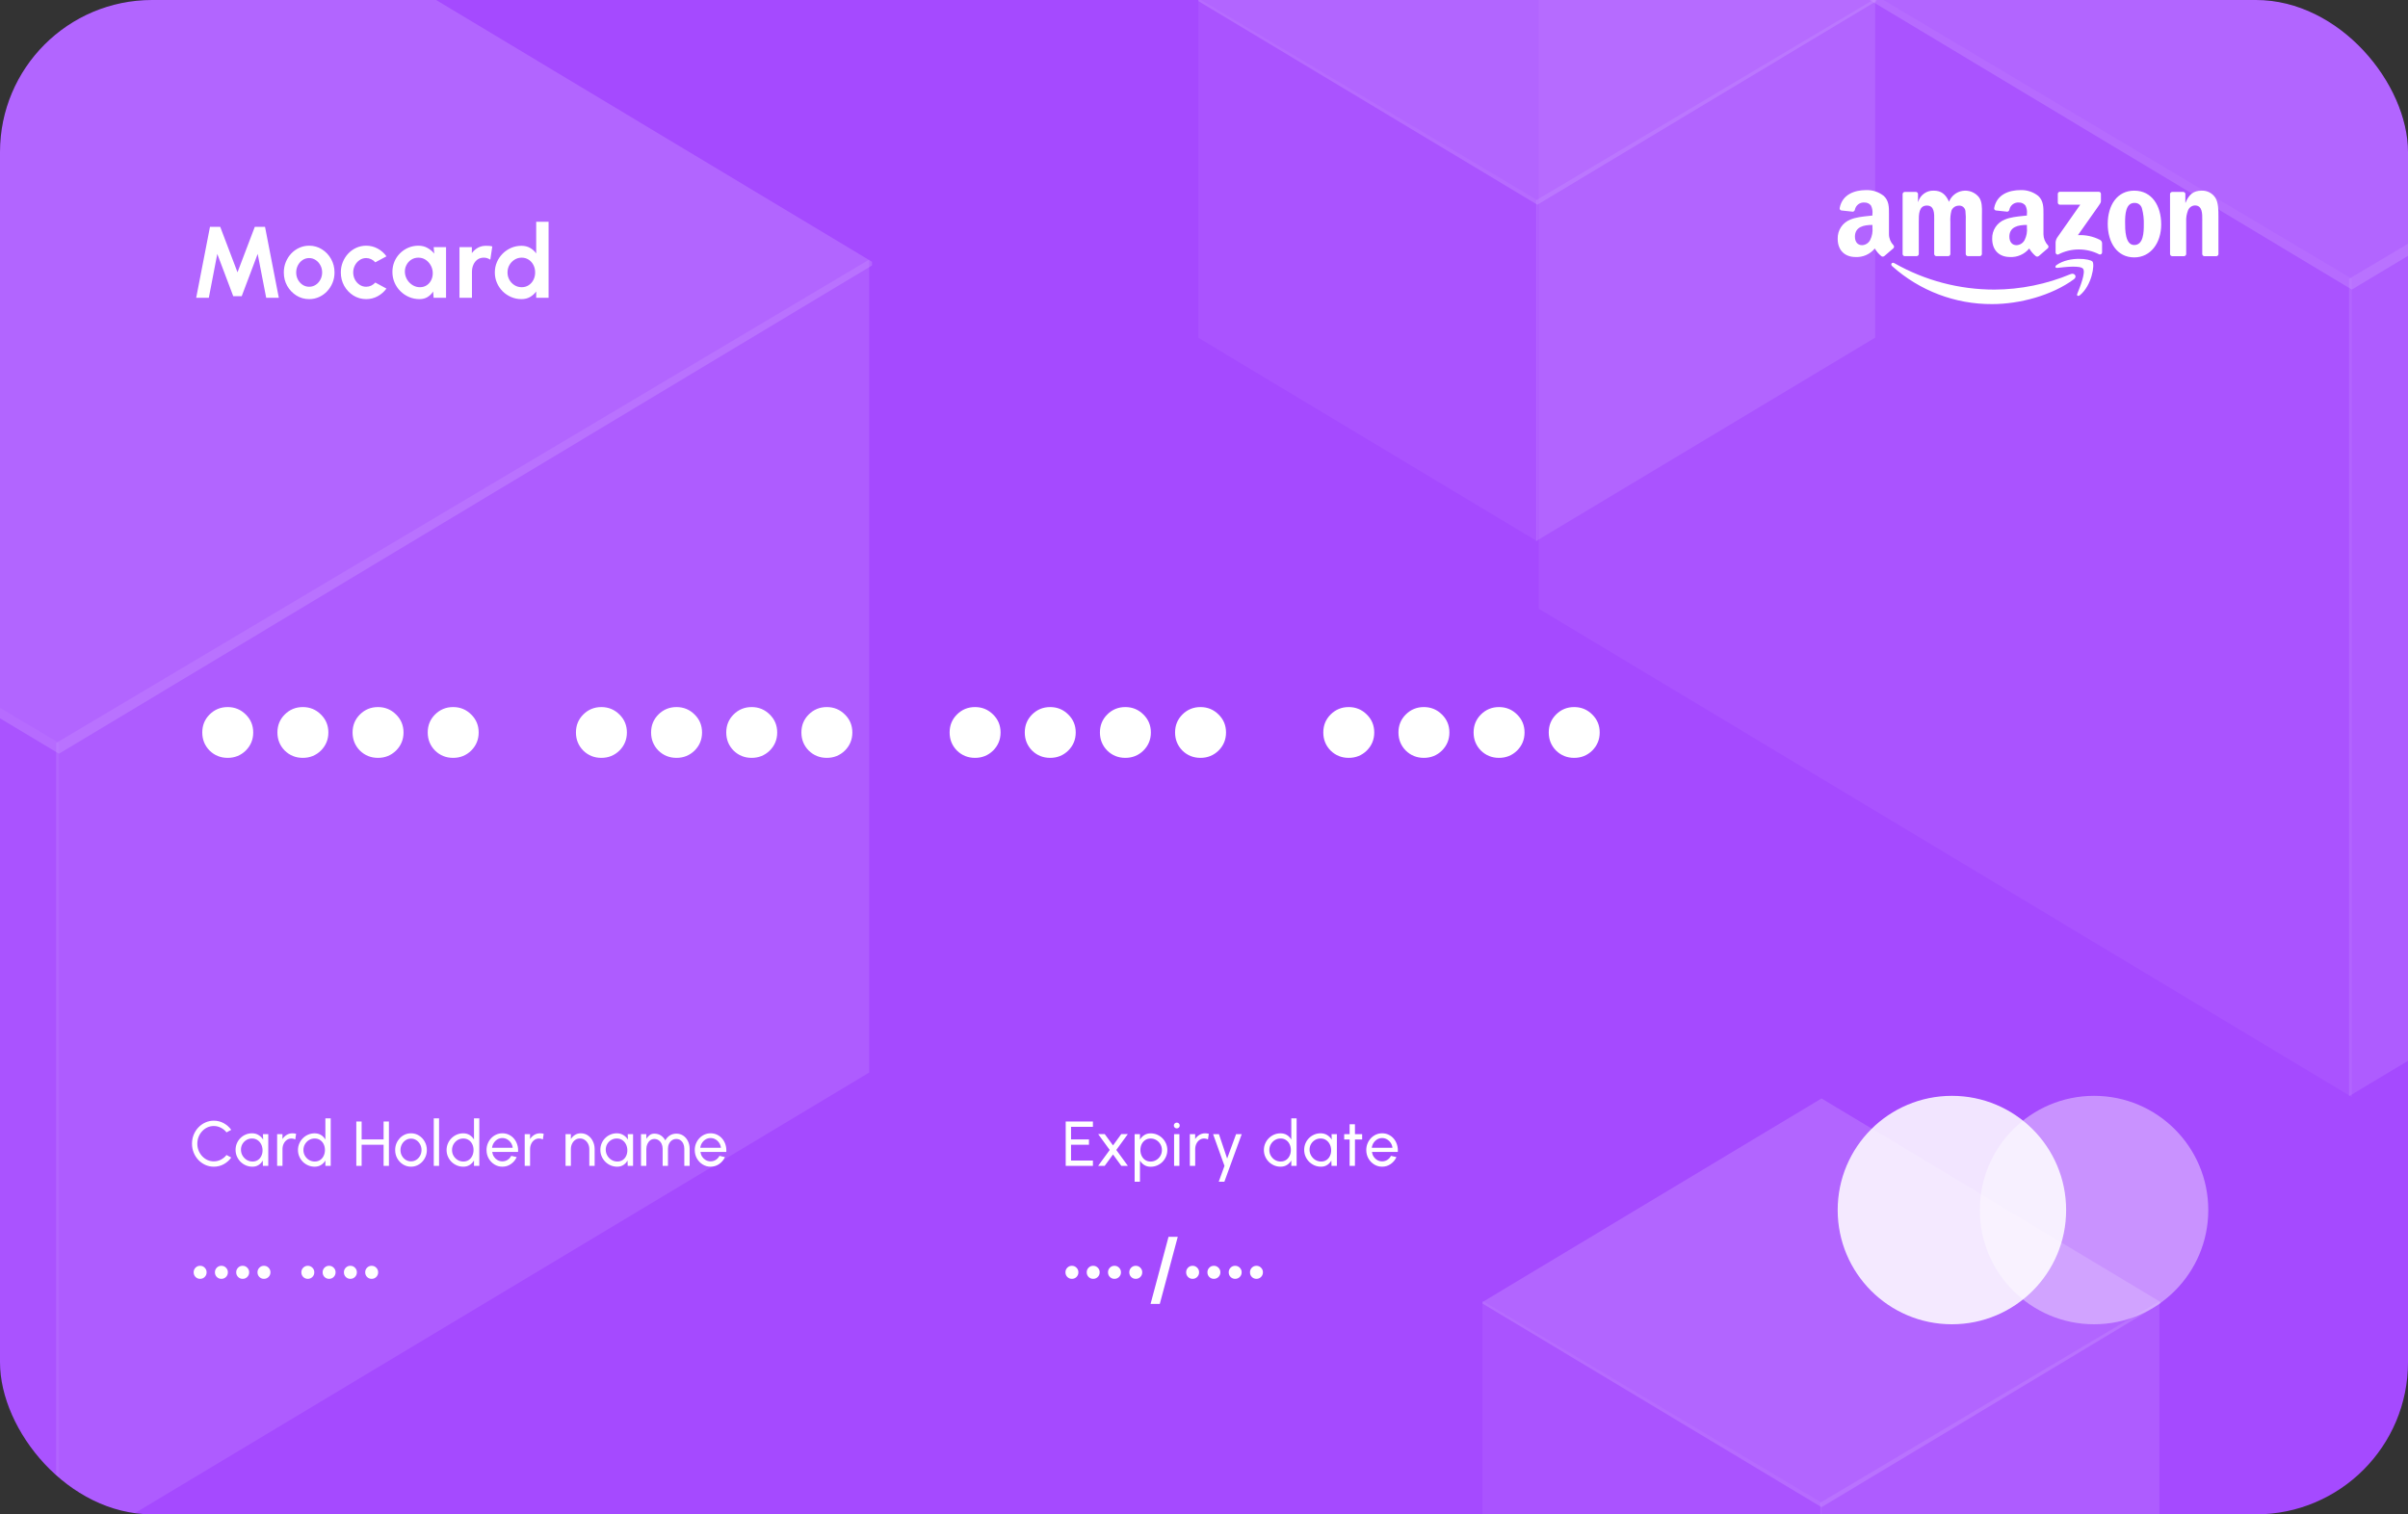 <svg width="380" height="239" viewBox="0 0 380 239" fill="none" xmlns="http://www.w3.org/2000/svg">
<rect x="0" y="0" width="380" height="239" fill="#333333" stroke="none"/>
<g clip-path="url(#clip0_1744_20674)">
<rect width="380" height="239" rx="24" fill="#A54AFF"/>
<g opacity="0.5">
<path opacity="0.1" d="M242.831 -32.361L371.137 44.009V173.138L242.831 96.076V-32.361Z" fill="white"/>
<path opacity="0.2" d="M498.993 -32.283L370.691 44.007V173L498.993 96.019V-32.283Z" fill="white"/>
<path opacity="0.3" d="M242.831 -31.938L371.137 -109L499.442 -31.938V-31.362L371.137 45.7L242.831 -31.362V-31.938Z" fill="white"/>
<path opacity="0.1" d="M-119 40.893L9.306 117.264V246.392L-119 169.33V40.893Z" fill="white"/>
<path opacity="0.2" d="M137.162 40.971L8.86 117.261V246.254L137.162 169.273V40.971Z" fill="white"/>
<path opacity="0.3" d="M-119 41.316L9.306 -35.746L137.611 41.316V41.893L9.306 118.955L-119 41.893V41.316Z" fill="white"/>
<path opacity="0.1" d="M189.111 -0.239L242.609 31.604V85.445L189.111 53.313V-0.239Z" fill="white"/>
<path opacity="0.2" d="M295.919 -0.207L242.423 31.603V85.387L295.919 53.289V-0.207Z" fill="white"/>
<path opacity="0.3" d="M189.111 -0.063L242.609 -32.194L296.106 -0.063V0.177L242.609 32.309L189.111 0.177V-0.063Z" fill="white"/>
<path opacity="0.1" d="M233.951 205.316L287.449 237.159V291L233.951 258.869V205.316Z" fill="white"/>
<path opacity="0.2" d="M340.759 205.348L287.263 237.158V290.942L340.759 258.844V205.348Z" fill="white"/>
<path opacity="0.3" d="M233.951 205.492L287.449 173.361L340.947 205.492V205.733L287.449 237.864L233.951 205.733V205.492Z" fill="white"/>
</g>
<path fill-rule="evenodd" clip-rule="evenodd" d="M314.896 35.853C314.541 36.394 314.362 37.031 314.383 37.678L314.381 37.675C314.381 39.596 315.597 40.556 317.163 40.562C317.744 40.595 318.324 40.491 318.856 40.257C319.389 40.024 319.859 39.667 320.228 39.217C320.505 39.69 320.867 40.109 321.295 40.451C321.365 40.489 321.443 40.505 321.522 40.497C321.6 40.489 321.675 40.458 321.735 40.408L321.738 40.411C322.111 40.086 322.784 39.497 323.162 39.184C323.194 39.153 323.22 39.115 323.239 39.073C323.257 39.032 323.267 38.987 323.267 38.941C323.268 38.896 323.26 38.851 323.243 38.808C323.227 38.766 323.201 38.728 323.17 38.695C322.73 38.232 322.482 37.62 322.474 36.982V34.101C322.474 34.007 322.474 33.913 322.475 33.82V33.819V33.819V33.819L322.475 33.817C322.481 32.709 322.486 31.697 321.653 30.922C320.86 30.29 319.866 29.964 318.853 30.003C317.084 30.003 315.106 30.656 314.695 32.83C314.686 32.873 314.686 32.919 314.695 32.963C314.705 33.006 314.723 33.048 314.748 33.084C314.774 33.12 314.808 33.151 314.846 33.174C314.884 33.197 314.927 33.212 314.972 33.218L316.772 33.41C316.856 33.396 316.933 33.356 316.992 33.295C317.05 33.234 317.087 33.155 317.098 33.072C317.17 32.737 317.362 32.44 317.636 32.236C317.911 32.032 318.251 31.935 318.592 31.963C318.791 31.953 318.99 31.992 319.171 32.076C319.352 32.16 319.51 32.285 319.633 32.444C319.839 32.857 319.918 33.322 319.861 33.78V34.016C319.684 34.036 319.499 34.055 319.308 34.074L319.307 34.074C318.332 34.174 317.209 34.289 316.364 34.658C315.764 34.895 315.25 35.313 314.896 35.853ZM290.516 35.856C290.162 36.396 289.982 37.033 290.001 37.679V37.679C290.001 39.597 291.221 40.556 292.786 40.562C293.367 40.596 293.948 40.491 294.481 40.258C295.014 40.024 295.484 39.667 295.853 39.217C296.13 39.691 296.491 40.109 296.92 40.451C296.989 40.489 297.067 40.506 297.145 40.499C297.224 40.491 297.298 40.46 297.359 40.409L297.365 40.412C297.735 40.087 298.408 39.5 298.79 39.186C298.822 39.154 298.848 39.116 298.866 39.074C298.884 39.032 298.893 38.987 298.893 38.941C298.894 38.896 298.885 38.85 298.868 38.808C298.851 38.766 298.826 38.727 298.793 38.695C298.352 38.233 298.102 37.621 298.094 36.982V34.101C298.094 34.004 298.094 33.907 298.095 33.811C298.101 32.705 298.107 31.695 297.276 30.922C296.482 30.29 295.488 29.964 294.474 30.003C292.705 30.003 290.732 30.656 290.316 32.83C290.307 32.873 290.308 32.919 290.317 32.962C290.326 33.006 290.344 33.047 290.37 33.083C290.396 33.119 290.429 33.15 290.467 33.173C290.505 33.196 290.547 33.211 290.591 33.218L292.399 33.41C292.482 33.395 292.558 33.355 292.615 33.294C292.673 33.233 292.71 33.155 292.72 33.072C292.793 32.737 292.985 32.44 293.26 32.236C293.535 32.032 293.875 31.935 294.216 31.963C294.416 31.953 294.614 31.992 294.795 32.076C294.977 32.16 295.135 32.286 295.258 32.444C295.462 32.857 295.54 33.322 295.483 33.78V34.018C295.301 34.039 295.11 34.059 294.913 34.079H294.913C293.942 34.18 292.826 34.296 291.985 34.662C291.384 34.899 290.872 35.316 290.516 35.856ZM336.799 30.089C334.109 30.089 332.618 32.386 332.617 35.334C332.618 38.268 334.089 40.623 336.799 40.624C339.402 40.624 341.052 38.329 341.052 35.437C341.059 32.443 339.562 30.089 336.799 30.089ZM327.805 46.375C328.229 45.331 329.17 42.987 328.726 42.418C328.289 41.858 325.861 42.141 324.711 42.275L324.652 42.281C324.309 42.322 324.259 42.024 324.565 41.812C326.562 40.418 329.835 40.821 330.215 41.29C330.594 41.758 330.118 45.025 328.24 46.578C328.161 46.65 328.061 46.693 327.955 46.701C327.807 46.702 327.723 46.577 327.806 46.373L327.805 46.375ZM298.6 42.007C298.273 41.713 298.565 41.312 298.96 41.544C303.77 44.276 309.206 45.709 314.736 45.703C318.87 45.684 322.959 44.853 326.772 43.256C327.363 43.01 327.854 43.647 327.278 44.071C323.787 46.629 318.728 47.992 314.37 47.992C308.554 48.024 302.933 45.891 298.6 42.007ZM335.356 35.037V35.072C335.356 36.244 335.356 38.669 336.799 38.669C338.245 38.669 338.314 36.675 338.308 35.459C338.339 34.611 338.245 33.763 338.03 32.943C337.971 32.669 337.816 32.425 337.593 32.257C337.37 32.088 337.093 32.006 336.814 32.025C335.445 32.026 335.356 33.876 335.356 35.035V35.037ZM292.722 37.358C292.722 38.157 293.137 38.696 293.851 38.696C294.121 38.685 294.383 38.601 294.609 38.454C294.835 38.306 295.018 38.101 295.137 37.858C295.436 37.251 295.558 36.571 295.486 35.897V35.499C294.14 35.496 292.72 35.782 292.72 37.355L292.722 37.358ZM317.095 37.358C317.095 38.158 317.513 38.696 318.228 38.696C318.498 38.684 318.759 38.6 318.984 38.453C319.21 38.306 319.392 38.1 319.512 37.858C319.811 37.251 319.932 36.571 319.861 35.898V35.499C318.513 35.496 317.093 35.782 317.093 37.355L317.095 37.358ZM347.643 40.338C347.702 40.392 347.779 40.425 347.859 40.43L349.728 40.434C349.813 40.434 349.896 40.405 349.962 40.35C350.028 40.295 350.072 40.218 350.087 40.134V34.163V34.16C350.087 33.243 350.087 31.97 349.6 31.21C349.366 30.85 349.043 30.556 348.662 30.36C348.28 30.164 347.854 30.071 347.426 30.09C346.144 30.09 345.411 30.71 344.893 32.006H344.864V30.557C344.843 30.482 344.801 30.416 344.741 30.368C344.681 30.32 344.607 30.293 344.53 30.29H342.807C342.719 30.287 342.634 30.317 342.567 30.374C342.501 30.431 342.458 30.511 342.447 30.598L342.449 40.085C342.451 40.175 342.487 40.261 342.549 40.325C342.612 40.389 342.697 40.426 342.786 40.43H344.634C344.68 40.431 344.726 40.423 344.77 40.407C344.814 40.39 344.853 40.365 344.887 40.333C344.921 40.301 344.948 40.263 344.967 40.22C344.986 40.178 344.996 40.132 344.998 40.085V34.981C344.962 34.367 345.063 33.752 345.295 33.182C345.382 32.965 345.531 32.779 345.722 32.644C345.914 32.51 346.14 32.433 346.373 32.424C347.554 32.424 347.542 33.711 347.533 34.725C347.532 34.812 347.531 34.897 347.531 34.979V40.13C347.544 40.21 347.583 40.283 347.643 40.338ZM310.544 40.426C310.455 40.421 310.371 40.383 310.309 40.32C310.247 40.256 310.211 40.172 310.209 40.083V35.055C310.236 34.461 310.219 33.867 310.158 33.276C310.12 33.023 309.983 32.795 309.779 32.642C309.574 32.489 309.317 32.424 309.065 32.46C308.824 32.467 308.59 32.544 308.393 32.682C308.195 32.821 308.043 33.014 307.953 33.237C307.799 33.83 307.741 34.444 307.781 35.055V40.083C307.78 40.129 307.77 40.175 307.752 40.217C307.733 40.259 307.706 40.297 307.672 40.329C307.639 40.361 307.6 40.386 307.557 40.403C307.514 40.419 307.468 40.427 307.422 40.426H305.565C305.476 40.422 305.392 40.385 305.33 40.321C305.267 40.257 305.231 40.172 305.229 40.083V35.055C305.229 34.949 305.231 34.837 305.233 34.723C305.248 33.7 305.268 32.441 304.08 32.441C302.795 32.441 302.797 33.847 302.799 34.931L302.799 35.055V40.084C302.798 40.13 302.788 40.175 302.769 40.218C302.751 40.26 302.724 40.298 302.691 40.329C302.657 40.361 302.618 40.386 302.575 40.403C302.531 40.419 302.486 40.427 302.44 40.426H300.579C300.495 40.423 300.415 40.391 300.354 40.333C300.293 40.276 300.254 40.198 300.246 40.115V30.63C300.247 30.584 300.257 30.539 300.276 30.497C300.294 30.455 300.321 30.417 300.354 30.385C300.388 30.353 300.427 30.328 300.47 30.312C300.513 30.295 300.559 30.287 300.605 30.288H302.338C302.424 30.29 302.505 30.324 302.567 30.383C302.63 30.442 302.669 30.521 302.676 30.607V31.844H302.708C302.863 31.321 303.188 30.864 303.632 30.546C304.075 30.228 304.611 30.067 305.156 30.088C306.32 30.088 307.05 30.648 307.569 31.844C307.745 31.393 308.037 30.995 308.415 30.692C308.793 30.39 309.244 30.192 309.723 30.119C310.202 30.046 310.691 30.1 311.142 30.277C311.593 30.454 311.99 30.746 312.291 31.125C312.795 31.808 312.779 32.757 312.765 33.654C312.762 33.804 312.76 33.952 312.76 34.098L312.758 40.083C312.757 40.129 312.746 40.175 312.727 40.217C312.709 40.259 312.682 40.297 312.649 40.329C312.615 40.361 312.576 40.386 312.533 40.403C312.49 40.419 312.444 40.427 312.398 40.426H310.544ZM324.388 38.467V39.844L324.386 39.842C324.388 39.928 324.422 40.009 324.48 40.072C324.539 40.136 324.618 40.175 324.703 40.184C324.744 40.184 324.785 40.173 324.821 40.153C325.819 39.64 326.925 39.371 328.047 39.37C329.168 39.368 330.275 39.634 331.274 40.144C331.324 40.165 331.379 40.172 331.433 40.166C331.487 40.16 331.538 40.141 331.583 40.11C331.627 40.079 331.664 40.038 331.688 39.99C331.713 39.941 331.725 39.887 331.724 39.833V38.385C331.72 38.276 331.688 38.17 331.63 38.078C331.573 37.985 331.492 37.91 331.396 37.859C330.321 37.304 329.118 37.047 327.91 37.115L331.081 32.622C331.376 32.218 331.543 31.965 331.543 31.771V30.608C331.544 30.561 331.535 30.516 331.517 30.473C331.499 30.431 331.473 30.392 331.44 30.359C331.407 30.327 331.367 30.302 331.324 30.286C331.281 30.269 331.235 30.262 331.188 30.264H325.08C325.035 30.262 324.989 30.27 324.947 30.287C324.904 30.304 324.866 30.329 324.833 30.361C324.801 30.394 324.776 30.432 324.759 30.474C324.742 30.517 324.734 30.562 324.736 30.608V31.965C324.735 32.011 324.743 32.057 324.761 32.099C324.778 32.142 324.805 32.18 324.838 32.212C324.871 32.244 324.91 32.27 324.953 32.285C324.996 32.302 325.042 32.309 325.088 32.306H328.281L324.612 37.536C324.446 37.817 324.368 38.141 324.388 38.467Z" fill="white"/>
<path opacity="0.4" d="M330.459 209C340.414 209 348.484 200.929 348.484 190.974C348.484 181.018 340.414 172.948 330.459 172.948C320.503 172.948 312.433 181.018 312.433 190.974C312.433 200.929 320.503 209 330.459 209Z" fill="white"/>
<path opacity="0.859" d="M308.026 209C317.982 209 326.052 200.929 326.052 190.974C326.052 181.018 317.982 172.948 308.026 172.948C298.071 172.948 290 181.018 290 190.974C290 200.929 298.071 209 308.026 209Z" fill="white"/>
<path d="M30.96 47L33.136 35.8H34.752L37.48 42.976L40.208 35.8H41.824L44 47H42.008L40.664 40.072L38.144 46.744H36.808L34.288 40.072L32.952 47H30.96ZM48.789 47.208C48.053 47.208 47.381 47.019 46.773 46.64C46.171 46.261 45.688 45.755 45.325 45.12C44.968 44.48 44.789 43.773 44.789 43C44.789 42.413 44.893 41.867 45.101 41.36C45.309 40.848 45.595 40.4 45.957 40.016C46.325 39.627 46.752 39.323 47.237 39.104C47.723 38.885 48.24 38.776 48.789 38.776C49.525 38.776 50.195 38.965 50.797 39.344C51.405 39.723 51.888 40.232 52.245 40.872C52.608 41.512 52.789 42.221 52.789 43C52.789 43.581 52.685 44.125 52.477 44.632C52.269 45.139 51.981 45.587 51.613 45.976C51.251 46.36 50.827 46.661 50.341 46.88C49.861 47.099 49.344 47.208 48.789 47.208ZM48.789 45.256C49.179 45.256 49.528 45.152 49.837 44.944C50.147 44.736 50.389 44.461 50.565 44.12C50.747 43.779 50.837 43.405 50.837 43C50.837 42.584 50.744 42.205 50.557 41.864C50.376 41.517 50.128 41.243 49.813 41.04C49.504 40.832 49.163 40.728 48.789 40.728C48.405 40.728 48.059 40.832 47.749 41.04C47.44 41.248 47.195 41.525 47.013 41.872C46.832 42.219 46.741 42.595 46.741 43C46.741 43.421 46.835 43.803 47.021 44.144C47.208 44.485 47.456 44.757 47.765 44.96C48.08 45.157 48.421 45.256 48.789 45.256ZM59.226 44.592L60.986 45.544C60.618 46.045 60.157 46.448 59.602 46.752C59.048 47.056 58.442 47.208 57.786 47.208C57.05 47.208 56.378 47.019 55.77 46.64C55.168 46.261 54.685 45.755 54.322 45.12C53.965 44.48 53.786 43.773 53.786 43C53.786 42.413 53.89 41.867 54.098 41.36C54.306 40.848 54.592 40.4 54.954 40.016C55.322 39.627 55.749 39.323 56.234 39.104C56.72 38.885 57.237 38.776 57.786 38.776C58.442 38.776 59.048 38.928 59.602 39.232C60.157 39.536 60.618 39.944 60.986 40.456L59.226 41.4C59.04 41.187 58.818 41.021 58.562 40.904C58.312 40.787 58.053 40.728 57.786 40.728C57.402 40.728 57.056 40.835 56.746 41.048C56.437 41.256 56.192 41.533 56.01 41.88C55.829 42.221 55.738 42.595 55.738 43C55.738 43.4 55.829 43.773 56.01 44.12C56.192 44.461 56.437 44.736 56.746 44.944C57.056 45.152 57.402 45.256 57.786 45.256C58.064 45.256 58.328 45.197 58.578 45.08C58.829 44.957 59.045 44.795 59.226 44.592ZM68.438 39H70.39V47H68.43L68.35 46.008C68.126 46.365 67.833 46.656 67.47 46.88C67.113 47.099 66.691 47.208 66.206 47.208C65.614 47.208 65.059 47.096 64.542 46.872C64.025 46.648 63.569 46.339 63.174 45.944C62.779 45.549 62.473 45.093 62.254 44.576C62.035 44.059 61.926 43.504 61.926 42.912C61.926 42.341 62.03 41.805 62.238 41.304C62.446 40.803 62.739 40.363 63.118 39.984C63.497 39.605 63.934 39.309 64.43 39.096C64.926 38.883 65.459 38.776 66.03 38.776C66.563 38.776 67.038 38.893 67.454 39.128C67.875 39.363 68.233 39.661 68.526 40.024L68.438 39ZM66.262 45.328C66.689 45.328 67.059 45.219 67.374 45C67.689 44.781 67.926 44.491 68.086 44.128C68.251 43.76 68.318 43.355 68.286 42.912C68.249 42.496 68.126 42.12 67.918 41.784C67.71 41.443 67.443 41.171 67.118 40.968C66.793 40.765 66.427 40.664 66.022 40.664C65.601 40.664 65.222 40.773 64.886 40.992C64.555 41.211 64.299 41.504 64.118 41.872C63.937 42.235 63.865 42.64 63.902 43.088C63.945 43.499 64.078 43.875 64.302 44.216C64.526 44.552 64.809 44.821 65.15 45.024C65.497 45.227 65.867 45.328 66.262 45.328ZM77.374 40.984C77.23 40.888 77.073 40.811 76.902 40.752C76.737 40.693 76.553 40.664 76.35 40.664C75.961 40.664 75.625 40.765 75.342 40.968C75.065 41.171 74.851 41.443 74.702 41.784C74.553 42.12 74.478 42.493 74.478 42.904V47H72.51V39H74.462V39.944C74.729 39.592 75.046 39.312 75.414 39.104C75.787 38.896 76.209 38.792 76.678 38.792C76.859 38.792 77.033 38.797 77.198 38.808C77.369 38.819 77.531 38.848 77.686 38.896L77.374 40.984ZM84.617 35H86.569V47H84.617V46C84.361 46.357 84.039 46.648 83.649 46.872C83.26 47.096 82.809 47.208 82.297 47.208C81.716 47.208 81.172 47.099 80.665 46.88C80.159 46.661 79.711 46.36 79.321 45.976C78.937 45.587 78.636 45.139 78.417 44.632C78.199 44.125 78.089 43.581 78.089 43C78.089 42.419 78.199 41.875 78.417 41.368C78.636 40.861 78.937 40.416 79.321 40.032C79.711 39.643 80.159 39.339 80.665 39.12C81.172 38.901 81.716 38.792 82.297 38.792C82.809 38.792 83.26 38.904 83.649 39.128C84.039 39.347 84.361 39.637 84.617 40V35ZM82.321 45.328C82.737 45.328 83.105 45.224 83.425 45.016C83.745 44.808 83.996 44.528 84.177 44.176C84.359 43.819 84.449 43.427 84.449 43C84.449 42.568 84.359 42.176 84.177 41.824C83.996 41.467 83.743 41.184 83.417 40.976C83.097 40.768 82.732 40.664 82.321 40.664C81.911 40.664 81.537 40.771 81.201 40.984C80.865 41.192 80.596 41.472 80.393 41.824C80.191 42.176 80.089 42.568 80.089 43C80.089 43.432 80.191 43.824 80.393 44.176C80.596 44.528 80.865 44.808 81.201 45.016C81.543 45.224 81.916 45.328 82.321 45.328Z" fill="white"/>
<path d="M35.928 119.608C34.808 119.608 33.856 119.224 33.072 118.456C32.304 117.672 31.92 116.72 31.92 115.6C31.92 114.48 32.304 113.536 33.072 112.768C33.856 111.984 34.808 111.592 35.928 111.592C37.048 111.592 38 111.984 38.784 112.768C39.568 113.536 39.96 114.48 39.96 115.6C39.96 116.72 39.568 117.672 38.784 118.456C38 119.224 37.048 119.608 35.928 119.608ZM47.787 119.608C46.667 119.608 45.715 119.224 44.931 118.456C44.163 117.672 43.779 116.72 43.779 115.6C43.779 114.48 44.163 113.536 44.931 112.768C45.715 111.984 46.667 111.592 47.787 111.592C48.907 111.592 49.859 111.984 50.643 112.768C51.427 113.536 51.819 114.48 51.819 115.6C51.819 116.72 51.427 117.672 50.643 118.456C49.859 119.224 48.907 119.608 47.787 119.608ZM59.647 119.608C58.527 119.608 57.575 119.224 56.791 118.456C56.023 117.672 55.639 116.72 55.639 115.6C55.639 114.48 56.023 113.536 56.791 112.768C57.575 111.984 58.527 111.592 59.647 111.592C60.767 111.592 61.719 111.984 62.503 112.768C63.287 113.536 63.679 114.48 63.679 115.6C63.679 116.72 63.287 117.672 62.503 118.456C61.719 119.224 60.767 119.608 59.647 119.608ZM71.506 119.608C70.386 119.608 69.434 119.224 68.65 118.456C67.882 117.672 67.498 116.72 67.498 115.6C67.498 114.48 67.882 113.536 68.65 112.768C69.434 111.984 70.386 111.592 71.506 111.592C72.626 111.592 73.578 111.984 74.362 112.768C75.146 113.536 75.538 114.48 75.538 115.6C75.538 116.72 75.146 117.672 74.362 118.456C73.578 119.224 72.626 119.608 71.506 119.608ZM94.897 119.608C93.777 119.608 92.825 119.224 92.041 118.456C91.273 117.672 90.889 116.72 90.889 115.6C90.889 114.48 91.273 113.536 92.041 112.768C92.825 111.984 93.777 111.592 94.897 111.592C96.017 111.592 96.969 111.984 97.753 112.768C98.537 113.536 98.929 114.48 98.929 115.6C98.929 116.72 98.537 117.672 97.753 118.456C96.969 119.224 96.017 119.608 94.897 119.608ZM106.756 119.608C105.636 119.608 104.684 119.224 103.9 118.456C103.132 117.672 102.748 116.72 102.748 115.6C102.748 114.48 103.132 113.536 103.9 112.768C104.684 111.984 105.636 111.592 106.756 111.592C107.876 111.592 108.828 111.984 109.612 112.768C110.396 113.536 110.788 114.48 110.788 115.6C110.788 116.72 110.396 117.672 109.612 118.456C108.828 119.224 107.876 119.608 106.756 119.608ZM118.616 119.608C117.496 119.608 116.544 119.224 115.76 118.456C114.992 117.672 114.608 116.72 114.608 115.6C114.608 114.48 114.992 113.536 115.76 112.768C116.544 111.984 117.496 111.592 118.616 111.592C119.736 111.592 120.688 111.984 121.472 112.768C122.256 113.536 122.648 114.48 122.648 115.6C122.648 116.72 122.256 117.672 121.472 118.456C120.688 119.224 119.736 119.608 118.616 119.608ZM130.475 119.608C129.355 119.608 128.403 119.224 127.619 118.456C126.851 117.672 126.467 116.72 126.467 115.6C126.467 114.48 126.851 113.536 127.619 112.768C128.403 111.984 129.355 111.592 130.475 111.592C131.595 111.592 132.547 111.984 133.331 112.768C134.115 113.536 134.507 114.48 134.507 115.6C134.507 116.72 134.115 117.672 133.331 118.456C132.547 119.224 131.595 119.608 130.475 119.608ZM153.866 119.608C152.746 119.608 151.794 119.224 151.01 118.456C150.242 117.672 149.858 116.72 149.858 115.6C149.858 114.48 150.242 113.536 151.01 112.768C151.794 111.984 152.746 111.592 153.866 111.592C154.986 111.592 155.938 111.984 156.722 112.768C157.506 113.536 157.898 114.48 157.898 115.6C157.898 116.72 157.506 117.672 156.722 118.456C155.938 119.224 154.986 119.608 153.866 119.608ZM165.725 119.608C164.605 119.608 163.653 119.224 162.869 118.456C162.101 117.672 161.717 116.72 161.717 115.6C161.717 114.48 162.101 113.536 162.869 112.768C163.653 111.984 164.605 111.592 165.725 111.592C166.845 111.592 167.797 111.984 168.581 112.768C169.365 113.536 169.757 114.48 169.757 115.6C169.757 116.72 169.365 117.672 168.581 118.456C167.797 119.224 166.845 119.608 165.725 119.608ZM177.584 119.608C176.464 119.608 175.512 119.224 174.728 118.456C173.96 117.672 173.576 116.72 173.576 115.6C173.576 114.48 173.96 113.536 174.728 112.768C175.512 111.984 176.464 111.592 177.584 111.592C178.704 111.592 179.656 111.984 180.44 112.768C181.224 113.536 181.616 114.48 181.616 115.6C181.616 116.72 181.224 117.672 180.44 118.456C179.656 119.224 178.704 119.608 177.584 119.608ZM189.444 119.608C188.324 119.608 187.372 119.224 186.588 118.456C185.82 117.672 185.436 116.72 185.436 115.6C185.436 114.48 185.82 113.536 186.588 112.768C187.372 111.984 188.324 111.592 189.444 111.592C190.564 111.592 191.516 111.984 192.3 112.768C193.084 113.536 193.476 114.48 193.476 115.6C193.476 116.72 193.084 117.672 192.3 118.456C191.516 119.224 190.564 119.608 189.444 119.608ZM212.834 119.608C211.714 119.608 210.762 119.224 209.978 118.456C209.21 117.672 208.826 116.72 208.826 115.6C208.826 114.48 209.21 113.536 209.978 112.768C210.762 111.984 211.714 111.592 212.834 111.592C213.954 111.592 214.906 111.984 215.69 112.768C216.474 113.536 216.866 114.48 216.866 115.6C216.866 116.72 216.474 117.672 215.69 118.456C214.906 119.224 213.954 119.608 212.834 119.608ZM224.694 119.608C223.574 119.608 222.622 119.224 221.838 118.456C221.07 117.672 220.686 116.72 220.686 115.6C220.686 114.48 221.07 113.536 221.838 112.768C222.622 111.984 223.574 111.592 224.694 111.592C225.814 111.592 226.766 111.984 227.55 112.768C228.334 113.536 228.726 114.48 228.726 115.6C228.726 116.72 228.334 117.672 227.55 118.456C226.766 119.224 225.814 119.608 224.694 119.608ZM236.553 119.608C235.433 119.608 234.481 119.224 233.697 118.456C232.929 117.672 232.545 116.72 232.545 115.6C232.545 114.48 232.929 113.536 233.697 112.768C234.481 111.984 235.433 111.592 236.553 111.592C237.673 111.592 238.625 111.984 239.409 112.768C240.193 113.536 240.585 114.48 240.585 115.6C240.585 116.72 240.193 117.672 239.409 118.456C238.625 119.224 237.673 119.608 236.553 119.608ZM248.412 119.608C247.292 119.608 246.34 119.224 245.556 118.456C244.788 117.672 244.404 116.72 244.404 115.6C244.404 114.48 244.788 113.536 245.556 112.768C246.34 111.984 247.292 111.592 248.412 111.592C249.532 111.592 250.484 111.984 251.268 112.768C252.052 113.536 252.444 114.48 252.444 115.6C252.444 116.72 252.052 117.672 251.268 118.456C250.484 119.224 249.532 119.608 248.412 119.608Z" fill="white"/>
<path d="M33.74 184.13C33.267 184.13 32.822 184.037 32.405 183.85C31.988 183.66 31.622 183.4 31.305 183.07C30.992 182.737 30.745 182.35 30.565 181.91C30.388 181.47 30.3 181 30.3 180.5C30.3 180 30.388 179.53 30.565 179.09C30.745 178.65 30.992 178.265 31.305 177.935C31.622 177.602 31.988 177.342 32.405 177.155C32.822 176.965 33.267 176.87 33.74 176.87C34.307 176.87 34.828 177.002 35.305 177.265C35.782 177.528 36.177 177.878 36.49 178.315L35.745 178.715C35.512 178.408 35.217 178.165 34.86 177.985C34.507 177.802 34.133 177.71 33.74 177.71C33.377 177.71 33.037 177.783 32.72 177.93C32.407 178.077 32.132 178.278 31.895 178.535C31.658 178.792 31.473 179.088 31.34 179.425C31.207 179.762 31.14 180.12 31.14 180.5C31.14 180.883 31.207 181.243 31.34 181.58C31.477 181.917 31.663 182.213 31.9 182.47C32.14 182.727 32.417 182.928 32.73 183.075C33.047 183.218 33.383 183.29 33.74 183.29C34.147 183.29 34.523 183.198 34.87 183.015C35.22 182.828 35.512 182.585 35.745 182.285L36.49 182.69C36.177 183.127 35.782 183.477 35.305 183.74C34.828 184 34.307 184.13 33.74 184.13ZM41.496 179H42.336V184H41.491L41.461 183.155C41.304 183.445 41.088 183.68 40.811 183.86C40.538 184.04 40.213 184.13 39.836 184.13C39.466 184.13 39.121 184.062 38.801 183.925C38.481 183.785 38.198 183.593 37.951 183.35C37.708 183.103 37.518 182.82 37.381 182.5C37.244 182.18 37.176 181.835 37.176 181.465C37.176 181.108 37.243 180.772 37.376 180.455C37.509 180.138 37.694 179.862 37.931 179.625C38.171 179.385 38.448 179.198 38.761 179.065C39.074 178.928 39.409 178.86 39.766 178.86C40.163 178.86 40.509 178.953 40.806 179.14C41.106 179.323 41.346 179.562 41.526 179.855L41.496 179ZM39.856 183.315C40.189 183.315 40.476 183.232 40.716 183.065C40.956 182.898 41.138 182.675 41.261 182.395C41.388 182.115 41.444 181.805 41.431 181.465C41.418 181.132 41.339 180.83 41.196 180.56C41.053 180.29 40.859 180.077 40.616 179.92C40.373 179.76 40.089 179.68 39.766 179.68C39.436 179.68 39.136 179.763 38.866 179.93C38.596 180.097 38.384 180.32 38.231 180.6C38.081 180.88 38.013 181.192 38.026 181.535C38.043 181.865 38.136 182.165 38.306 182.435C38.476 182.705 38.696 182.92 38.966 183.08C39.239 183.237 39.536 183.315 39.856 183.315ZM46.594 179.83C46.511 179.783 46.421 179.747 46.324 179.72C46.228 179.693 46.123 179.68 46.009 179.68C45.733 179.68 45.486 179.755 45.269 179.905C45.056 180.055 44.888 180.258 44.764 180.515C44.641 180.772 44.579 181.055 44.579 181.365V184H43.734V179H44.574V179.77C44.754 179.49 44.978 179.27 45.244 179.11C45.511 178.947 45.806 178.865 46.129 178.865C46.239 178.865 46.344 178.87 46.444 178.88C46.544 178.89 46.639 178.91 46.729 178.94L46.594 179.83ZM51.348 176.5H52.188V184H51.348V183.15C51.178 183.443 50.95 183.68 50.663 183.86C50.376 184.04 50.04 184.13 49.653 184.13C49.29 184.13 48.95 184.062 48.633 183.925C48.316 183.788 48.036 183.6 47.793 183.36C47.553 183.117 47.365 182.837 47.228 182.52C47.091 182.203 47.023 181.863 47.023 181.5C47.023 181.137 47.091 180.797 47.228 180.48C47.365 180.16 47.553 179.88 47.793 179.64C48.036 179.397 48.316 179.207 48.633 179.07C48.95 178.933 49.29 178.865 49.653 178.865C50.04 178.865 50.376 178.955 50.663 179.135C50.95 179.315 51.178 179.552 51.348 179.845V176.5ZM49.663 183.315C49.993 183.315 50.278 183.235 50.518 183.075C50.761 182.912 50.948 182.692 51.078 182.415C51.211 182.138 51.278 181.833 51.278 181.5C51.278 181.16 51.211 180.853 51.078 180.58C50.945 180.303 50.756 180.085 50.513 179.925C50.273 179.762 49.99 179.68 49.663 179.68C49.333 179.68 49.033 179.762 48.763 179.925C48.496 180.088 48.283 180.308 48.123 180.585C47.963 180.858 47.883 181.163 47.883 181.5C47.883 181.837 47.965 182.143 48.128 182.42C48.291 182.693 48.508 182.912 48.778 183.075C49.048 183.235 49.343 183.315 49.663 183.315ZM60.534 177H61.374V184H60.534V180.67H57.069V184H56.229V177H57.069V179.83H60.534V177ZM64.859 184.13C64.399 184.13 63.979 184.012 63.599 183.775C63.223 183.538 62.921 183.222 62.694 182.825C62.471 182.425 62.359 181.983 62.359 181.5C62.359 181.133 62.424 180.792 62.554 180.475C62.684 180.155 62.863 179.875 63.089 179.635C63.319 179.392 63.586 179.202 63.889 179.065C64.193 178.928 64.516 178.86 64.859 178.86C65.319 178.86 65.738 178.978 66.114 179.215C66.494 179.452 66.796 179.77 67.019 180.17C67.246 180.57 67.359 181.013 67.359 181.5C67.359 181.863 67.294 182.203 67.164 182.52C67.034 182.837 66.854 183.117 66.624 183.36C66.398 183.6 66.133 183.788 65.829 183.925C65.529 184.062 65.206 184.13 64.859 184.13ZM64.859 183.29C65.173 183.29 65.454 183.208 65.704 183.045C65.958 182.878 66.156 182.66 66.299 182.39C66.446 182.117 66.519 181.82 66.519 181.5C66.519 181.173 66.444 180.873 66.294 180.6C66.148 180.327 65.949 180.108 65.699 179.945C65.449 179.782 65.169 179.7 64.859 179.7C64.546 179.7 64.264 179.783 64.014 179.95C63.764 180.113 63.566 180.332 63.419 180.605C63.273 180.878 63.199 181.177 63.199 181.5C63.199 181.833 63.274 182.137 63.424 182.41C63.574 182.68 63.776 182.895 64.029 183.055C64.283 183.212 64.559 183.29 64.859 183.29ZM68.452 184V176.5H69.287V184H68.452ZM74.799 176.5H75.639V184H74.799V183.15C74.629 183.443 74.401 183.68 74.114 183.86C73.828 184.04 73.491 184.13 73.104 184.13C72.741 184.13 72.401 184.062 72.084 183.925C71.768 183.788 71.488 183.6 71.244 183.36C71.004 183.117 70.816 182.837 70.679 182.52C70.543 182.203 70.474 181.863 70.474 181.5C70.474 181.137 70.543 180.797 70.679 180.48C70.816 180.16 71.004 179.88 71.244 179.64C71.488 179.397 71.768 179.207 72.084 179.07C72.401 178.933 72.741 178.865 73.104 178.865C73.491 178.865 73.828 178.955 74.114 179.135C74.401 179.315 74.629 179.552 74.799 179.845V176.5ZM73.114 183.315C73.444 183.315 73.729 183.235 73.969 183.075C74.213 182.912 74.399 182.692 74.529 182.415C74.663 182.138 74.729 181.833 74.729 181.5C74.729 181.16 74.663 180.853 74.529 180.58C74.396 180.303 74.208 180.085 73.964 179.925C73.724 179.762 73.441 179.68 73.114 179.68C72.784 179.68 72.484 179.762 72.214 179.925C71.948 180.088 71.734 180.308 71.574 180.585C71.414 180.858 71.334 181.163 71.334 181.5C71.334 181.837 71.416 182.143 71.579 182.42C71.743 182.693 71.959 182.912 72.229 183.075C72.499 183.235 72.794 183.315 73.114 183.315ZM79.278 184.13C78.818 184.13 78.398 184.012 78.018 183.775C77.641 183.538 77.339 183.222 77.113 182.825C76.889 182.425 76.778 181.983 76.778 181.5C76.778 181.133 76.843 180.792 76.973 180.475C77.103 180.155 77.281 179.875 77.508 179.635C77.738 179.392 78.004 179.202 78.308 179.065C78.611 178.928 78.934 178.86 79.278 178.86C79.654 178.86 79.999 178.937 80.313 179.09C80.629 179.24 80.899 179.45 81.123 179.72C81.349 179.99 81.518 180.303 81.628 180.66C81.741 181.017 81.783 181.398 81.753 181.805H77.673C77.713 182.088 77.806 182.342 77.953 182.565C78.099 182.785 78.286 182.96 78.513 183.09C78.743 183.22 78.998 183.287 79.278 183.29C79.578 183.29 79.849 183.213 80.093 183.06C80.336 182.903 80.533 182.69 80.683 182.42L81.538 182.62C81.338 183.063 81.036 183.427 80.633 183.71C80.229 183.99 79.778 184.13 79.278 184.13ZM77.648 181.145H80.908C80.881 180.865 80.791 180.61 80.638 180.38C80.484 180.147 80.289 179.96 80.053 179.82C79.816 179.68 79.558 179.61 79.278 179.61C78.998 179.61 78.741 179.678 78.508 179.815C78.274 179.952 78.081 180.137 77.928 180.37C77.778 180.6 77.684 180.858 77.648 181.145ZM85.665 179.83C85.582 179.783 85.492 179.747 85.395 179.72C85.298 179.693 85.193 179.68 85.08 179.68C84.803 179.68 84.557 179.755 84.34 179.905C84.127 180.055 83.958 180.258 83.835 180.515C83.712 180.772 83.65 181.055 83.65 181.365V184H82.805V179H83.645V179.77C83.825 179.49 84.048 179.27 84.315 179.11C84.582 178.947 84.877 178.865 85.2 178.865C85.31 178.865 85.415 178.87 85.515 178.88C85.615 178.89 85.71 178.91 85.8 178.94L85.665 179.83ZM93.838 181.34V184H92.998V181.36C92.998 181.05 92.933 180.768 92.803 180.515C92.673 180.258 92.496 180.055 92.273 179.905C92.049 179.752 91.798 179.675 91.518 179.675C91.241 179.675 90.994 179.752 90.778 179.905C90.564 180.055 90.396 180.258 90.273 180.515C90.149 180.768 90.088 181.05 90.088 181.36V184H89.248V179H90.088V179.77C90.268 179.487 90.489 179.265 90.753 179.105C91.019 178.942 91.316 178.86 91.643 178.86C92.076 178.86 92.456 178.973 92.783 179.2C93.113 179.427 93.369 179.728 93.553 180.105C93.739 180.478 93.834 180.89 93.838 181.34ZM99.062 179H99.902V184H99.057L99.027 183.155C98.87 183.445 98.654 183.68 98.377 183.86C98.104 184.04 97.779 184.13 97.402 184.13C97.032 184.13 96.687 184.062 96.367 183.925C96.047 183.785 95.764 183.593 95.517 183.35C95.274 183.103 95.084 182.82 94.947 182.5C94.81 182.18 94.742 181.835 94.742 181.465C94.742 181.108 94.809 180.772 94.942 180.455C95.075 180.138 95.26 179.862 95.497 179.625C95.737 179.385 96.014 179.198 96.327 179.065C96.64 178.928 96.975 178.86 97.332 178.86C97.729 178.86 98.075 178.953 98.372 179.14C98.672 179.323 98.912 179.562 99.092 179.855L99.062 179ZM97.422 183.315C97.755 183.315 98.042 183.232 98.282 183.065C98.522 182.898 98.704 182.675 98.827 182.395C98.954 182.115 99.01 181.805 98.997 181.465C98.984 181.132 98.905 180.83 98.762 180.56C98.619 180.29 98.425 180.077 98.182 179.92C97.939 179.76 97.655 179.68 97.332 179.68C97.002 179.68 96.702 179.763 96.432 179.93C96.162 180.097 95.95 180.32 95.797 180.6C95.647 180.88 95.579 181.192 95.592 181.535C95.609 181.865 95.702 182.165 95.872 182.435C96.042 182.705 96.262 182.92 96.532 183.08C96.805 183.237 97.102 183.315 97.422 183.315ZM101.155 184V179H101.995V179.725C102.162 179.482 102.342 179.287 102.535 179.14C102.729 178.99 102.97 178.915 103.26 178.915C103.654 178.915 103.995 179.01 104.285 179.2C104.575 179.39 104.81 179.65 104.99 179.98C105.174 179.647 105.412 179.387 105.705 179.2C105.999 179.01 106.339 178.915 106.725 178.915C107.149 178.915 107.517 179.023 107.83 179.24C108.147 179.457 108.392 179.745 108.565 180.105C108.742 180.465 108.83 180.86 108.83 181.29V184H107.99V181.29C107.99 181.007 107.939 180.75 107.835 180.52C107.735 180.287 107.59 180.102 107.4 179.965C107.214 179.825 106.989 179.755 106.725 179.755C106.462 179.755 106.232 179.825 106.035 179.965C105.839 180.102 105.685 180.287 105.575 180.52C105.465 180.75 105.41 181.007 105.41 181.29V184H104.57V181.29C104.57 181.007 104.515 180.75 104.405 180.52C104.295 180.287 104.142 180.102 103.945 179.965C103.749 179.825 103.52 179.755 103.26 179.755C103.014 179.755 102.795 179.828 102.605 179.975C102.415 180.122 102.265 180.317 102.155 180.56C102.049 180.8 101.995 181.062 101.995 181.345V184H101.155ZM112.138 184.13C111.678 184.13 111.258 184.012 110.878 183.775C110.501 183.538 110.2 183.222 109.973 182.825C109.75 182.425 109.638 181.983 109.638 181.5C109.638 181.133 109.703 180.792 109.833 180.475C109.963 180.155 110.141 179.875 110.368 179.635C110.598 179.392 110.865 179.202 111.168 179.065C111.471 178.928 111.795 178.86 112.138 178.86C112.515 178.86 112.86 178.937 113.173 179.09C113.49 179.24 113.76 179.45 113.983 179.72C114.21 179.99 114.378 180.303 114.488 180.66C114.601 181.017 114.643 181.398 114.613 181.805H110.533C110.573 182.088 110.666 182.342 110.813 182.565C110.96 182.785 111.146 182.96 111.373 183.09C111.603 183.22 111.858 183.287 112.138 183.29C112.438 183.29 112.71 183.213 112.953 183.06C113.196 182.903 113.393 182.69 113.543 182.42L114.398 182.62C114.198 183.063 113.896 183.427 113.493 183.71C113.09 183.99 112.638 184.13 112.138 184.13ZM110.508 181.145H113.768C113.741 180.865 113.651 180.61 113.498 180.38C113.345 180.147 113.15 179.96 112.913 179.82C112.676 179.68 112.418 179.61 112.138 179.61C111.858 179.61 111.601 179.678 111.368 179.815C111.135 179.952 110.941 180.137 110.788 180.37C110.638 180.6 110.545 180.858 110.508 181.145Z" fill="white"/>
<path d="M31.575 201.829C31.295 201.829 31.055 201.731 30.854 201.535C30.658 201.334 30.56 201.087 30.56 200.793C30.56 200.513 30.658 200.273 30.854 200.072C31.055 199.871 31.295 199.771 31.575 199.771C31.864 199.771 32.107 199.871 32.303 200.072C32.504 200.273 32.604 200.513 32.604 200.793C32.604 201.087 32.504 201.334 32.303 201.535C32.107 201.731 31.864 201.829 31.575 201.829ZM34.933 201.829C34.653 201.829 34.413 201.731 34.212 201.535C34.016 201.334 33.918 201.087 33.918 200.793C33.918 200.513 34.016 200.273 34.212 200.072C34.413 199.871 34.653 199.771 34.933 199.771C35.222 199.771 35.465 199.871 35.661 200.072C35.862 200.273 35.962 200.513 35.962 200.793C35.962 201.087 35.862 201.334 35.661 201.535C35.465 201.731 35.222 201.829 34.933 201.829ZM38.291 201.829C38.011 201.829 37.771 201.731 37.57 201.535C37.374 201.334 37.276 201.087 37.276 200.793C37.276 200.513 37.374 200.273 37.57 200.072C37.771 199.871 38.011 199.771 38.291 199.771C38.581 199.771 38.823 199.871 39.019 200.072C39.22 200.273 39.32 200.513 39.32 200.793C39.32 201.087 39.22 201.334 39.019 201.535C38.823 201.731 38.581 201.829 38.291 201.829ZM41.65 201.829C41.37 201.829 41.129 201.731 40.929 201.535C40.733 201.334 40.635 201.087 40.635 200.793C40.635 200.513 40.733 200.273 40.929 200.072C41.129 199.871 41.37 199.771 41.65 199.771C41.939 199.771 42.182 199.871 42.378 200.072C42.578 200.273 42.679 200.513 42.679 200.793C42.679 201.087 42.578 201.334 42.378 201.535C42.182 201.731 41.939 201.829 41.65 201.829ZM48.571 201.829C48.291 201.829 48.051 201.731 47.85 201.535C47.654 201.334 47.556 201.087 47.556 200.793C47.556 200.513 47.654 200.273 47.85 200.072C48.051 199.871 48.291 199.771 48.571 199.771C48.86 199.771 49.103 199.871 49.299 200.072C49.5 200.273 49.6 200.513 49.6 200.793C49.6 201.087 49.5 201.334 49.299 201.535C49.103 201.731 48.86 201.829 48.571 201.829ZM51.929 201.829C51.649 201.829 51.409 201.731 51.208 201.535C51.012 201.334 50.914 201.087 50.914 200.793C50.914 200.513 51.012 200.273 51.208 200.072C51.409 199.871 51.649 199.771 51.929 199.771C52.219 199.771 52.461 199.871 52.657 200.072C52.858 200.273 52.958 200.513 52.958 200.793C52.958 201.087 52.858 201.334 52.657 201.535C52.461 201.731 52.219 201.829 51.929 201.829ZM55.288 201.829C55.008 201.829 54.767 201.731 54.566 201.535C54.37 201.334 54.273 201.087 54.273 200.793C54.273 200.513 54.37 200.273 54.566 200.072C54.767 199.871 55.008 199.771 55.288 199.771C55.577 199.771 55.819 199.871 56.016 200.072C56.216 200.273 56.316 200.513 56.316 200.793C56.316 201.087 56.216 201.334 56.016 201.535C55.819 201.731 55.577 201.829 55.288 201.829ZM58.646 201.829C58.366 201.829 58.125 201.731 57.925 201.535C57.729 201.334 57.631 201.087 57.631 200.793C57.631 200.513 57.729 200.273 57.925 200.072C58.125 199.871 58.366 199.771 58.646 199.771C58.935 199.771 59.178 199.871 59.374 200.072C59.574 200.273 59.675 200.513 59.675 200.793C59.675 201.087 59.574 201.334 59.374 201.535C59.178 201.731 58.935 201.829 58.646 201.829Z" fill="white"/>
<path d="M168.176 184V177H172.471V177.84H169.016V179.83H171.846V180.67H169.016V183.16H172.471V184H168.176ZM173.293 184L175.123 181.49L173.303 178.99H174.338L175.643 180.77L176.943 178.99H177.978L176.158 181.49L177.988 184H176.953L175.643 182.2L174.328 184H173.293ZM179.894 186.5H179.054V179H179.894V179.855C180.064 179.562 180.291 179.325 180.574 179.145C180.858 178.962 181.194 178.87 181.584 178.87C181.948 178.87 182.288 178.938 182.604 179.075C182.924 179.212 183.204 179.402 183.444 179.645C183.684 179.885 183.873 180.163 184.009 180.48C184.146 180.797 184.214 181.137 184.214 181.5C184.214 181.863 184.146 182.205 184.009 182.525C183.873 182.845 183.684 183.127 183.444 183.37C183.204 183.61 182.924 183.798 182.604 183.935C182.288 184.072 181.948 184.14 181.584 184.14C181.194 184.14 180.858 184.05 180.574 183.87C180.291 183.687 180.064 183.448 179.894 183.155V186.5ZM181.574 179.685C181.251 179.685 180.968 179.767 180.724 179.93C180.481 180.093 180.293 180.312 180.159 180.585C180.029 180.858 179.964 181.163 179.964 181.5C179.964 181.833 180.029 182.138 180.159 182.415C180.293 182.692 180.479 182.912 180.719 183.075C180.963 183.238 181.248 183.32 181.574 183.32C181.898 183.32 182.194 183.24 182.464 183.08C182.734 182.917 182.951 182.698 183.114 182.425C183.278 182.148 183.359 181.84 183.359 181.5C183.359 181.167 183.279 180.863 183.119 180.59C182.959 180.313 182.744 180.093 182.474 179.93C182.204 179.767 181.904 179.685 181.574 179.685ZM185.28 179H186.12V184H185.28V179ZM185.705 178.085C185.575 178.085 185.465 178.042 185.375 177.955C185.285 177.868 185.24 177.76 185.24 177.63C185.24 177.5 185.285 177.392 185.375 177.305C185.465 177.218 185.575 177.175 185.705 177.175C185.835 177.175 185.945 177.218 186.035 177.305C186.125 177.392 186.17 177.5 186.17 177.63C186.17 177.76 186.125 177.868 186.035 177.955C185.945 178.042 185.835 178.085 185.705 178.085ZM190.625 179.83C190.541 179.783 190.451 179.747 190.355 179.72C190.258 179.693 190.153 179.68 190.04 179.68C189.763 179.68 189.516 179.755 189.3 179.905C189.086 180.055 188.918 180.258 188.795 180.515C188.671 180.772 188.61 181.055 188.61 181.365V184H187.765V179H188.605V179.77C188.785 179.49 189.008 179.27 189.275 179.11C189.541 178.947 189.836 178.865 190.16 178.865C190.27 178.865 190.375 178.87 190.475 178.88C190.575 178.89 190.67 178.91 190.76 178.94L190.625 179.83ZM195.062 179H195.952L193.217 186.5H192.327L193.232 184L191.437 179H192.357L193.652 182.845L195.062 179ZM203.776 176.5H204.616V184H203.776V183.15C203.606 183.443 203.378 183.68 203.091 183.86C202.805 184.04 202.468 184.13 202.081 184.13C201.718 184.13 201.378 184.062 201.061 183.925C200.745 183.788 200.465 183.6 200.221 183.36C199.981 183.117 199.793 182.837 199.656 182.52C199.52 182.203 199.451 181.863 199.451 181.5C199.451 181.137 199.52 180.797 199.656 180.48C199.793 180.16 199.981 179.88 200.221 179.64C200.465 179.397 200.745 179.207 201.061 179.07C201.378 178.933 201.718 178.865 202.081 178.865C202.468 178.865 202.805 178.955 203.091 179.135C203.378 179.315 203.606 179.552 203.776 179.845V176.5ZM202.091 183.315C202.421 183.315 202.706 183.235 202.946 183.075C203.19 182.912 203.376 182.692 203.506 182.415C203.64 182.138 203.706 181.833 203.706 181.5C203.706 181.16 203.64 180.853 203.506 180.58C203.373 180.303 203.185 180.085 202.941 179.925C202.701 179.762 202.418 179.68 202.091 179.68C201.761 179.68 201.461 179.762 201.191 179.925C200.925 180.088 200.711 180.308 200.551 180.585C200.391 180.858 200.311 181.163 200.311 181.5C200.311 181.837 200.393 182.143 200.556 182.42C200.72 182.693 200.936 182.912 201.206 183.075C201.476 183.235 201.771 183.315 202.091 183.315ZM210.13 179H210.97V184H210.125L210.095 183.155C209.938 183.445 209.722 183.68 209.445 183.86C209.172 184.04 208.847 184.13 208.47 184.13C208.1 184.13 207.755 184.062 207.435 183.925C207.115 183.785 206.832 183.593 206.585 183.35C206.342 183.103 206.152 182.82 206.015 182.5C205.878 182.18 205.81 181.835 205.81 181.465C205.81 181.108 205.877 180.772 206.01 180.455C206.143 180.138 206.328 179.862 206.565 179.625C206.805 179.385 207.082 179.198 207.395 179.065C207.708 178.928 208.043 178.86 208.4 178.86C208.797 178.86 209.143 178.953 209.44 179.14C209.74 179.323 209.98 179.562 210.16 179.855L210.13 179ZM208.49 183.315C208.823 183.315 209.11 183.232 209.35 183.065C209.59 182.898 209.772 182.675 209.895 182.395C210.022 182.115 210.078 181.805 210.065 181.465C210.052 181.132 209.973 180.83 209.83 180.56C209.687 180.29 209.493 180.077 209.25 179.92C209.007 179.76 208.723 179.68 208.4 179.68C208.07 179.68 207.77 179.763 207.5 179.93C207.23 180.097 207.018 180.32 206.865 180.6C206.715 180.88 206.647 181.192 206.66 181.535C206.677 181.865 206.77 182.165 206.94 182.435C207.11 182.705 207.33 182.92 207.6 183.08C207.873 183.237 208.17 183.315 208.49 183.315ZM214.958 179.84H213.823L213.818 184H212.978L212.983 179.84H212.123V179H212.983L212.978 177.43H213.818L213.823 179H214.958V179.84ZM218.108 184.13C217.648 184.13 217.228 184.012 216.848 183.775C216.471 183.538 216.17 183.222 215.943 182.825C215.72 182.425 215.608 181.983 215.608 181.5C215.608 181.133 215.673 180.792 215.803 180.475C215.933 180.155 216.111 179.875 216.338 179.635C216.568 179.392 216.835 179.202 217.138 179.065C217.441 178.928 217.765 178.86 218.108 178.86C218.485 178.86 218.83 178.937 219.143 179.09C219.46 179.24 219.73 179.45 219.953 179.72C220.18 179.99 220.348 180.303 220.458 180.66C220.571 181.017 220.613 181.398 220.583 181.805H216.503C216.543 182.088 216.636 182.342 216.783 182.565C216.93 182.785 217.116 182.96 217.343 183.09C217.573 183.22 217.828 183.287 218.108 183.29C218.408 183.29 218.68 183.213 218.923 183.06C219.166 182.903 219.363 182.69 219.513 182.42L220.368 182.62C220.168 183.063 219.866 183.427 219.463 183.71C219.06 183.99 218.608 184.13 218.108 184.13ZM216.478 181.145H219.738C219.711 180.865 219.621 180.61 219.468 180.38C219.315 180.147 219.12 179.96 218.883 179.82C218.646 179.68 218.388 179.61 218.108 179.61C217.828 179.61 217.571 179.678 217.338 179.815C217.105 179.952 216.911 180.137 216.758 180.37C216.608 180.6 216.515 180.858 216.478 181.145Z" fill="white"/>
<path d="M169.151 201.829C168.871 201.829 168.63 201.731 168.43 201.535C168.234 201.334 168.136 201.087 168.136 200.793C168.136 200.513 168.234 200.273 168.43 200.072C168.63 199.871 168.871 199.771 169.151 199.771C169.44 199.771 169.683 199.871 169.879 200.072C170.079 200.273 170.18 200.513 170.18 200.793C170.18 201.087 170.079 201.334 169.879 201.535C169.683 201.731 169.44 201.829 169.151 201.829ZM172.509 201.829C172.229 201.829 171.989 201.731 171.788 201.535C171.592 201.334 171.494 201.087 171.494 200.793C171.494 200.513 171.592 200.273 171.788 200.072C171.989 199.871 172.229 199.771 172.509 199.771C172.798 199.771 173.041 199.871 173.237 200.072C173.438 200.273 173.538 200.513 173.538 200.793C173.538 201.087 173.438 201.334 173.237 201.535C173.041 201.731 172.798 201.829 172.509 201.829ZM175.867 201.829C175.587 201.829 175.347 201.731 175.146 201.535C174.95 201.334 174.852 201.087 174.852 200.793C174.852 200.513 174.95 200.273 175.146 200.072C175.347 199.871 175.587 199.771 175.867 199.771C176.156 199.771 176.399 199.871 176.595 200.072C176.796 200.273 176.896 200.513 176.896 200.793C176.896 201.087 176.796 201.334 176.595 201.535C176.399 201.731 176.156 201.829 175.867 201.829ZM179.225 201.829C178.945 201.829 178.705 201.731 178.504 201.535C178.308 201.334 178.21 201.087 178.21 200.793C178.21 200.513 178.308 200.273 178.504 200.072C178.705 199.871 178.945 199.771 179.225 199.771C179.515 199.771 179.757 199.871 179.953 200.072C180.154 200.273 180.254 200.513 180.254 200.793C180.254 201.087 180.154 201.334 179.953 201.535C179.757 201.731 179.515 201.829 179.225 201.829ZM185.859 195.2L183.024 205.784H181.568L184.403 195.2H185.859ZM188.198 201.829C187.918 201.829 187.677 201.731 187.477 201.535C187.281 201.334 187.183 201.087 187.183 200.793C187.183 200.513 187.281 200.273 187.477 200.072C187.677 199.871 187.918 199.771 188.198 199.771C188.487 199.771 188.73 199.871 188.926 200.072C189.126 200.273 189.227 200.513 189.227 200.793C189.227 201.087 189.126 201.334 188.926 201.535C188.73 201.731 188.487 201.829 188.198 201.829ZM191.556 201.829C191.276 201.829 191.035 201.731 190.835 201.535C190.639 201.334 190.541 201.087 190.541 200.793C190.541 200.513 190.639 200.273 190.835 200.072C191.035 199.871 191.276 199.771 191.556 199.771C191.845 199.771 192.088 199.871 192.284 200.072C192.484 200.273 192.585 200.513 192.585 200.793C192.585 201.087 192.484 201.334 192.284 201.535C192.088 201.731 191.845 201.829 191.556 201.829ZM194.914 201.829C194.634 201.829 194.394 201.731 194.193 201.535C193.997 201.334 193.899 201.087 193.899 200.793C193.899 200.513 193.997 200.273 194.193 200.072C194.394 199.871 194.634 199.771 194.914 199.771C195.203 199.771 195.446 199.871 195.642 200.072C195.843 200.273 195.943 200.513 195.943 200.793C195.943 201.087 195.843 201.334 195.642 201.535C195.446 201.731 195.203 201.829 194.914 201.829ZM198.272 201.829C197.992 201.829 197.752 201.731 197.551 201.535C197.355 201.334 197.257 201.087 197.257 200.793C197.257 200.513 197.355 200.273 197.551 200.072C197.752 199.871 197.992 199.771 198.272 199.771C198.562 199.771 198.804 199.871 199 200.072C199.201 200.273 199.301 200.513 199.301 200.793C199.301 201.087 199.201 201.334 199 201.535C198.804 201.731 198.562 201.829 198.272 201.829Z" fill="white"/>
</g>
<defs>
<clipPath id="clip0_1744_20674">
<rect width="380" height="239" rx="24" fill="white"/>
</clipPath>
</defs>
</svg>
